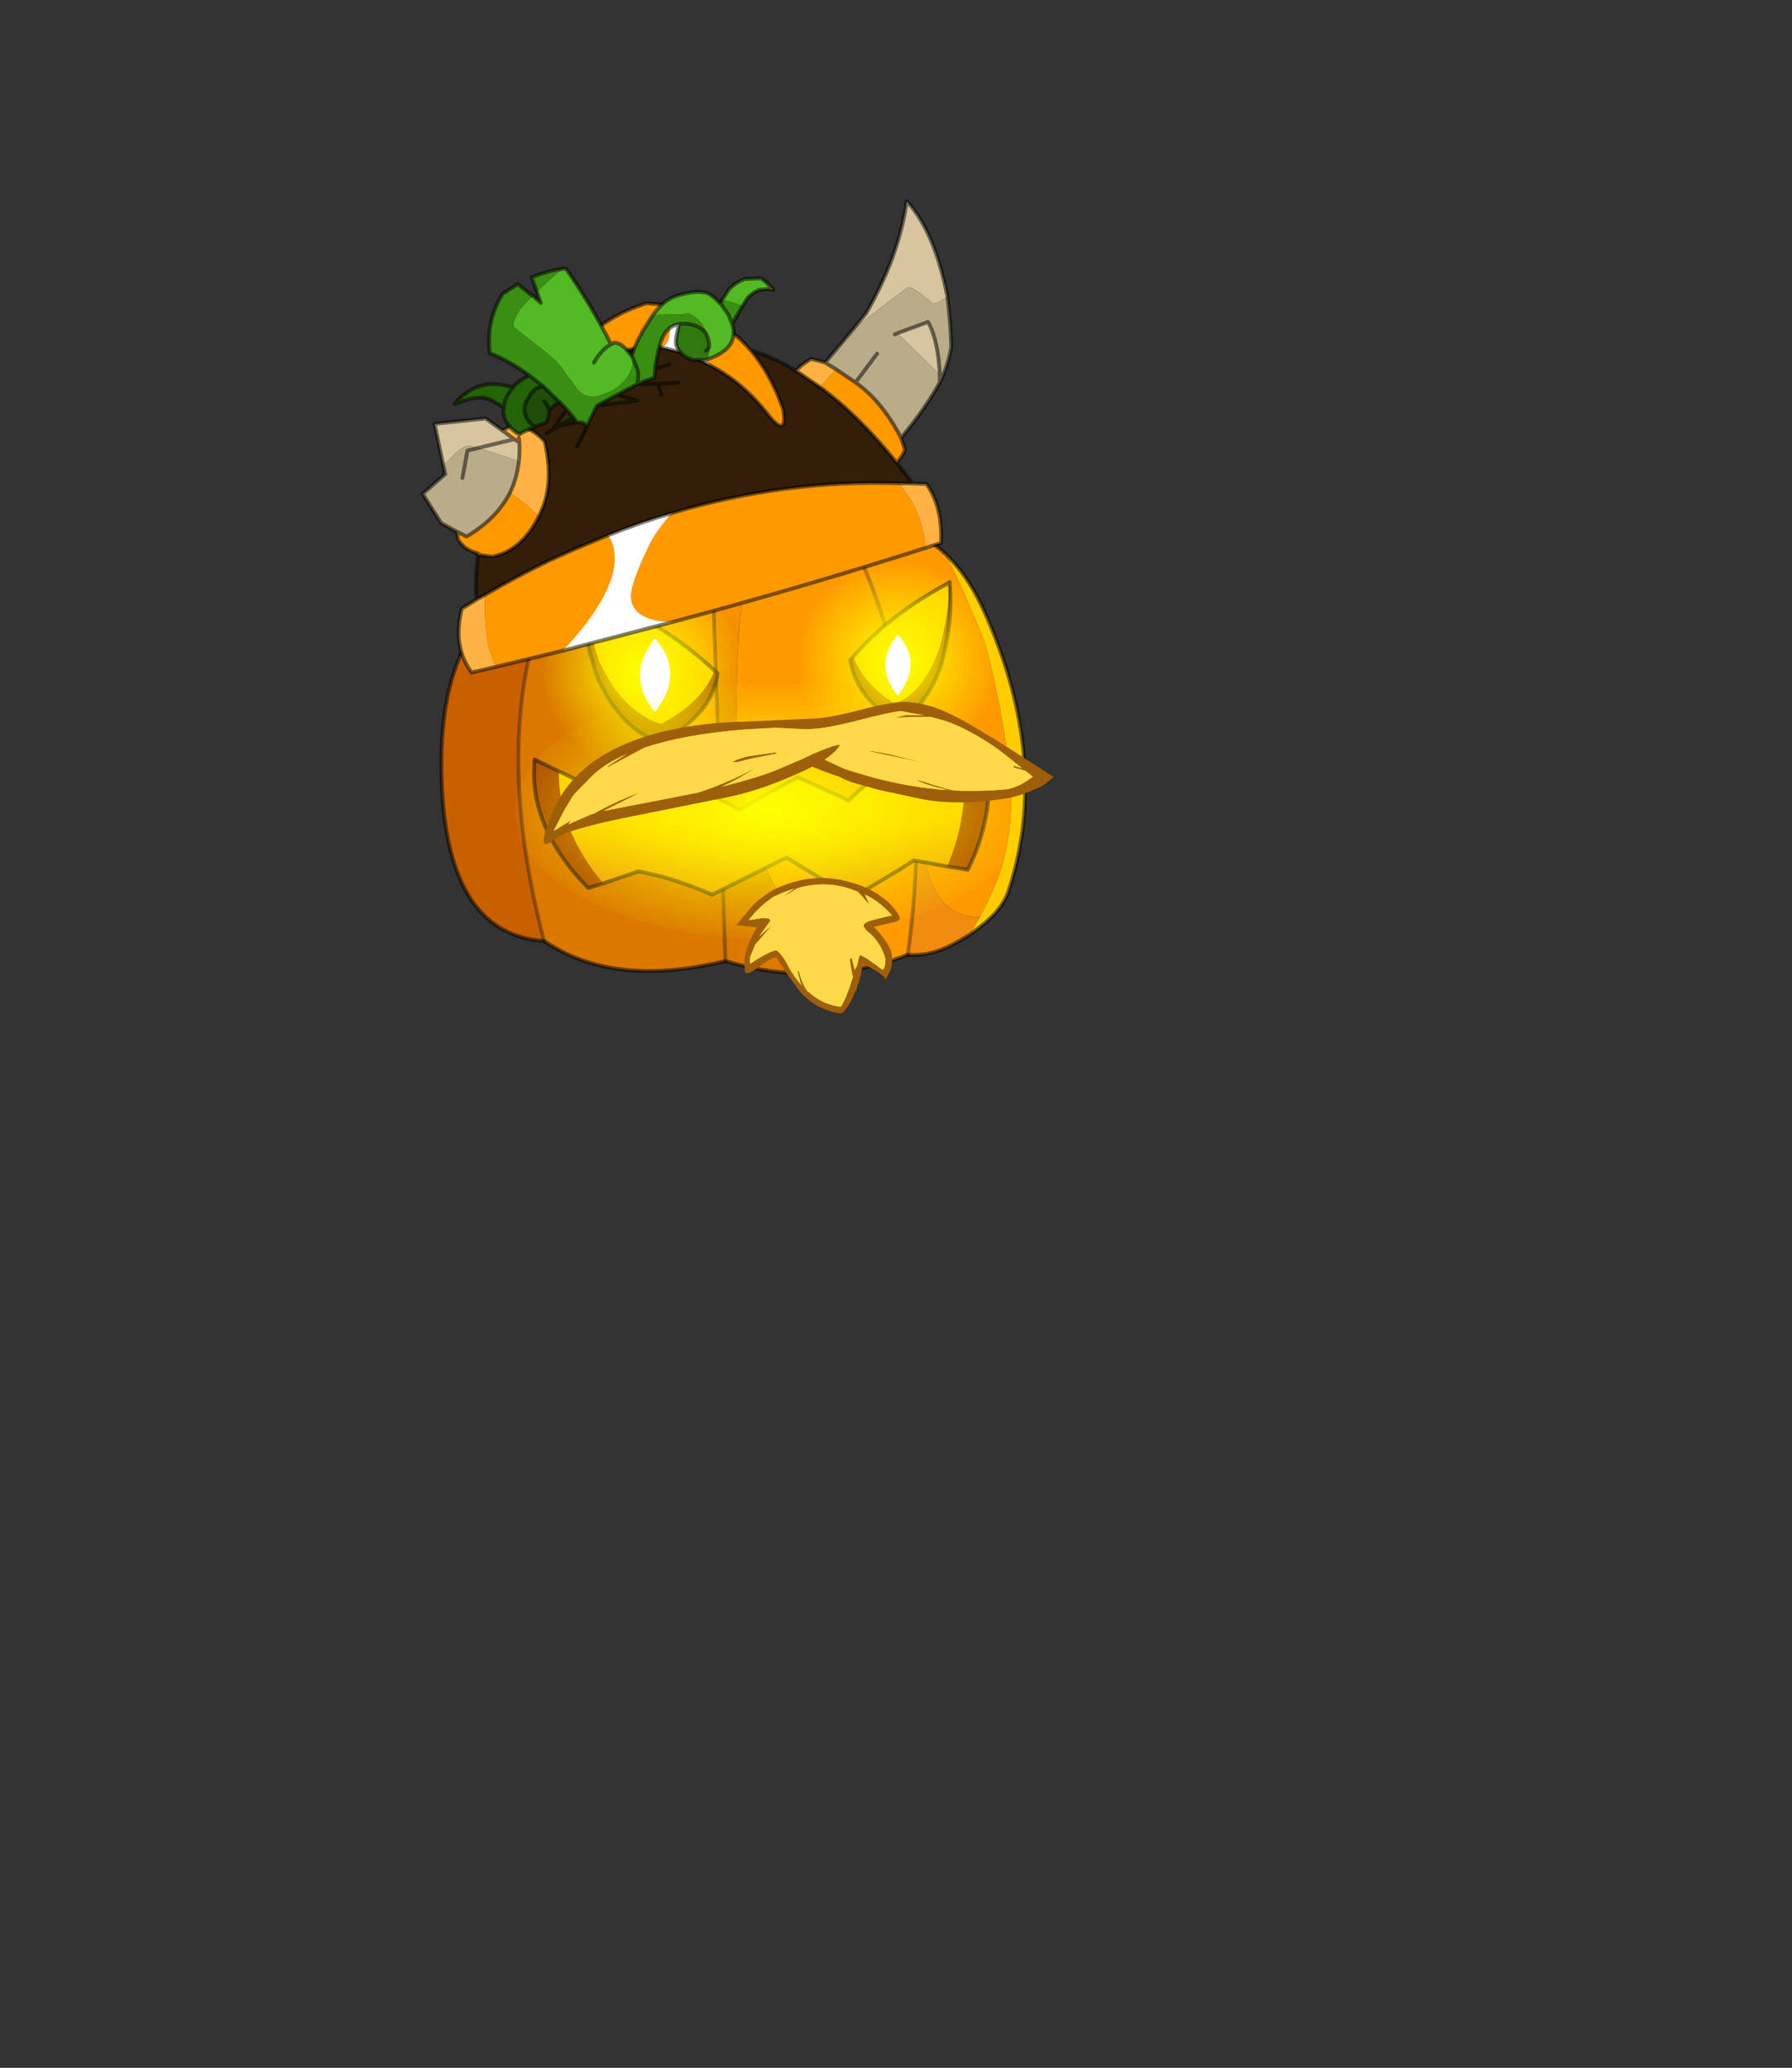 <?xml version="1.0" encoding="UTF-8" standalone="no"?>
<svg xmlns:xlink="http://www.w3.org/1999/xlink" height="531.5px" width="460.6px" xmlns="http://www.w3.org/2000/svg">
  <rect width="100%" height="100%" fill="#333333" stroke="none"/>
  <g transform="matrix(1.0, 0.0, 0.0, 1.0, 193.65, 334.05)">
    <use height="209.3" transform="matrix(1.0, 0.0, 0.0, 1.0, -85.5, -282.85)" width="162.55" xlink:href="#shape0"/>
  </g>
  <defs>
    <g id="shape0" transform="matrix(1.0, 0.0, 0.0, 1.0, 85.5, 282.85)">
      <path d="M-20.65 -204.1 L-20.65 -204.4 -20.55 -204.15 Q-20.55 -204.1 -20.65 -204.1 M-15.45 -200.55 L-15.2 -200.7 -15.15 -200.45 -15.45 -200.55" fill="#999999" fill-rule="evenodd" stroke="none"/>
      <path d="M49.55 -191.5 L50.1 -190.35 50.1 -190.25 Q52.7 -185.35 58.6 -171.25 60.45 -166.9 62.95 -154.2 66.0 -139.1 66.2 -128.65 66.45 -116.8 61.9 -105.95 60.35 -102.3 58.2 -98.35 L58.1 -98.35 57.15 -98.35 Q46.55 -99.0 44.05 -113.5 43.0 -127.7 41.05 -137.5 37.9 -170.2 23.4 -199.4 37.9 -170.2 41.05 -137.5 43.25 -113.95 39.65 -88.65 L35.4 -87.1 Q14.05 -88.6 3.8 -109.7 -4.3 -126.35 -4.3 -151.25 -4.3 -173.3 -2.05 -184.05 1.35 -200.4 5.5 -203.85 L7.75 -203.85 11.8 -203.55 Q17.75 -202.65 23.4 -199.4 39.0 -201.5 49.55 -191.5 M-8.75 -134.1 L-9.95 -129.7 Q-13.35 -118.4 -17.1 -118.4 -22.75 -118.4 -25.95 -133.95 -28.55 -146.2 -28.55 -160.3 -28.55 -174.2 -27.0 -184.6 -26.05 -191.4 -23.6 -201.25 L-22.25 -201.25 -16.6 -200.8 -15.45 -200.55 -15.15 -200.45 -10.95 -199.4 -8.75 -134.1" fill="#ff9900" fill-rule="evenodd" stroke="none"/>
      <path d="M4.0 -210.3 L3.85 -210.95 4.25 -211.6 4.0 -210.3" fill="#339933" fill-rule="evenodd" stroke="none"/>
      <path d="M23.6 -207.25 Q24.0 -207.95 24.0 -209.65 L24.15 -209.6 23.75 -207.25 23.75 -207.15 23.6 -207.25" fill="#32852b" fill-rule="evenodd" stroke="none"/>
      <path d="M-50.3 -187.05 Q-68.55 -148.3 -53.8 -92.2 -79.65 -93.9 -80.2 -136.25 -80.75 -178.7 -50.3 -187.05" fill="#c96000" fill-rule="evenodd" stroke="none"/>
      <path d="M-50.3 -187.05 Q-41.25 -198.1 -29.75 -200.55 L-25.5 -201.2 -23.6 -201.25 Q-26.05 -191.4 -27.0 -184.6 -28.55 -174.2 -28.55 -160.3 -28.55 -146.2 -25.95 -133.95 -22.75 -118.4 -17.1 -118.4 -13.35 -118.4 -9.95 -129.7 L-8.75 -134.1 -7.2 -87.05 Q-35.85 -80.0 -53.8 -92.2 -68.55 -148.3 -50.3 -187.05" fill="#db7800" fill-rule="evenodd" stroke="none"/>
      <path d="M58.2 -98.35 L55.5 -93.75 53.5 -92.55 52.35 -91.9 Q45.75 -88.1 39.65 -88.65 43.25 -113.95 41.05 -137.5 43.0 -127.7 44.05 -113.5 46.55 -99.0 57.15 -98.35 L58.1 -98.35 58.2 -98.35" fill="#f08b10" fill-rule="evenodd" stroke="none"/>
      <path d="M58.2 -98.35 Q60.35 -102.3 61.9 -105.95 66.45 -116.8 66.2 -128.65 66.0 -139.1 62.95 -154.2 60.45 -166.9 58.6 -171.25 52.7 -185.35 50.1 -190.25 L50.1 -190.35 49.55 -191.5 50.65 -190.35 Q55.7 -185.1 59.4 -176.75 76.45 -138.7 65.7 -105.4 64.75 -102.3 62.15 -99.35 59.55 -96.6 55.5 -93.75 L58.2 -98.35" fill="#ffcc00" fill-rule="evenodd" stroke="none"/>
      <path d="M-10.95 -199.4 Q-7.55 -201.0 -4.2 -202.05 L-0.6 -203.05 0.85 -203.3 3.05 -203.6 4.35 -203.75 5.5 -203.85 Q1.35 -200.4 -2.05 -184.05 -4.3 -173.3 -4.3 -151.25 -4.3 -126.35 3.8 -109.7 14.05 -88.6 35.4 -87.1 14.3 -80.5 -7.2 -87.05 L-8.75 -134.1 -10.95 -199.4" fill="url(#gradient0)" fill-rule="evenodd" stroke="none"/>
      <path d="M55.5 -93.75 Q59.55 -96.6 62.15 -99.35 64.75 -102.3 65.7 -105.4 76.45 -138.7 59.4 -176.75 55.7 -185.1 50.65 -190.35 L49.55 -191.5 Q39.0 -201.5 23.4 -199.4 17.75 -202.65 11.8 -203.55 L7.75 -203.85 M39.65 -88.65 Q45.75 -88.1 52.35 -91.9 L53.5 -92.55 55.5 -93.75 M35.4 -87.1 L39.65 -88.65 M-10.95 -199.4 Q-7.55 -201.0 -4.2 -202.05 L-0.6 -203.05 0.85 -203.3 3.05 -203.6 4.35 -203.75 5.5 -203.85 M-23.6 -201.25 L-25.5 -201.2 -29.75 -200.55 Q-41.25 -198.1 -50.3 -187.05 -80.75 -178.7 -80.2 -136.25 -79.65 -93.9 -53.8 -92.2 -35.85 -80.0 -7.2 -87.05 14.3 -80.5 35.4 -87.1 M-22.25 -201.25 L-16.6 -200.8 -15.45 -200.55 -15.15 -200.45 -10.95 -199.4" fill="none" stroke="#000000" stroke-linecap="round" stroke-linejoin="round" stroke-opacity="0.502" stroke-width="1.0"/>
      <path d="M23.4 -199.4 Q37.9 -170.2 41.05 -137.5 43.25 -113.95 39.65 -88.65 M-50.3 -187.05 Q-68.55 -148.3 -53.8 -92.2 M-7.2 -87.05 L-8.75 -134.1 -10.95 -199.4" fill="none" stroke="#000000" stroke-linecap="round" stroke-linejoin="round" stroke-opacity="0.302" stroke-width="1.0"/>
      <path d="M54.2 -137.0 Q57.05 -138.55 60.3 -139.5 61.9 -124.0 55.1 -110.5 L49.8 -111.35 Q54.95 -123.4 54.2 -137.0 M-38.6 -107.0 Q-40.5 -106.35 -42.45 -105.8 -58.0 -121.65 -56.2 -138.85 L-50.0 -135.8 Q-50.2 -120.9 -38.6 -107.0" fill="#ad4a00" fill-rule="evenodd" stroke="none"/>
      <path d="M49.8 -111.35 L41.2 -112.9 37.9 -110.75 25.7 -103.45 Q16.15 -108.8 8.55 -113.65 L-10.6 -104.1 Q-19.8 -108.05 -27.25 -109.6 L-29.45 -110.1 -38.6 -107.0 Q-50.2 -120.9 -50.0 -135.8 L-31.3 -126.75 -29.85 -127.95 Q-25.95 -130.95 -20.15 -133.6 L-18.75 -133.05 Q-9.7 -129.4 -3.65 -125.85 L-3.35 -126.0 2.35 -129.4 10.95 -134.0 11.45 -134.25 22.8 -129.1 24.4 -128.25 Q28.45 -132.4 35.55 -137.25 36.6 -138.05 37.8 -138.85 L46.6 -131.1 Q50.0 -134.75 54.2 -137.0 54.95 -123.4 49.8 -111.35" fill="url(#gradient1)" fill-rule="evenodd" stroke="none"/>
      <path d="M54.2 -137.0 Q57.05 -138.55 60.3 -139.5 61.9 -124.0 55.1 -110.5 L49.8 -111.35 41.2 -112.9 37.9 -110.75 25.7 -103.45 Q16.15 -108.8 8.55 -113.65 L-10.6 -104.1 Q-19.8 -108.05 -27.25 -109.6 L-29.45 -110.1 -38.6 -107.0 Q-40.5 -106.35 -42.45 -105.8 -58.0 -121.65 -56.2 -138.85 L-50.0 -135.8 -31.3 -126.75 -29.85 -127.95 Q-25.95 -130.95 -20.15 -133.6 L-18.75 -133.05 Q-9.7 -129.4 -3.65 -125.85 L-3.35 -126.0 2.35 -129.4 10.95 -134.0 11.45 -134.25 22.8 -129.1 24.4 -128.25 Q28.45 -132.4 35.55 -137.25 36.6 -138.05 37.8 -138.85 L46.6 -131.1 Q50.0 -134.75 54.2 -137.0 Z" fill="none" stroke="#000000" stroke-linecap="round" stroke-linejoin="round" stroke-opacity="0.502" stroke-width="1.0"/>
      <path d="M50.4 -184.3 L50.35 -184.3 Q50.4 -176.75 47.95 -167.75 43.75 -155.95 36.35 -153.15 28.1 -158.4 25.7 -165.3 35.1 -176.2 50.35 -184.3 L50.4 -184.45 50.4 -184.3 M-10.0 -161.7 Q-12.9 -153.75 -23.75 -147.95 -33.6 -151.0 -39.65 -164.05 -43.2 -174.15 -43.35 -182.8 -22.9 -173.8 -10.0 -161.7" fill="#ffcc00" fill-rule="evenodd" stroke="none"/>
      <path d="M50.4 -184.3 Q51.4 -174.85 48.3 -163.25 44.05 -151.35 36.6 -148.5 26.25 -155.1 24.9 -164.5 L25.7 -165.3 Q28.1 -158.4 36.35 -153.15 43.75 -155.95 47.95 -167.75 50.4 -176.75 50.35 -184.3 L50.4 -184.3 M-10.0 -161.7 L-9.2 -161.0 Q-10.5 -150.45 -23.9 -143.25 -33.85 -146.4 -39.9 -159.5 -44.55 -172.35 -43.5 -182.9 L-43.35 -182.8 Q-43.2 -174.15 -39.65 -164.05 -33.6 -151.0 -23.75 -147.95 -12.9 -153.75 -10.0 -161.7" fill="#ad4a00" fill-rule="evenodd" stroke="none"/>
      <path d="M25.7 -165.3 L24.9 -164.5 Q26.25 -155.1 36.6 -148.5 44.05 -151.35 48.3 -163.25 51.4 -174.85 50.4 -184.3 L50.4 -184.45 50.35 -184.3 Q35.1 -176.2 25.7 -165.3 M-43.35 -182.8 L-43.5 -182.9 Q-44.55 -172.35 -39.9 -159.5 -33.85 -146.4 -23.9 -143.25 -10.5 -150.45 -9.2 -161.0 L-10.0 -161.7 Q-22.9 -173.8 -43.35 -182.8" fill="none" stroke="#000000" stroke-linecap="round" stroke-linejoin="round" stroke-opacity="0.502" stroke-width="1.0"/>
      <path d="M62.5 -164.15 Q62.5 -153.55 55.05 -146.1 47.65 -138.7 37.05 -138.7 26.45 -138.7 19.0 -146.1 11.65 -153.55 11.65 -164.15 11.65 -174.7 19.0 -182.1 26.45 -189.55 37.05 -189.55 47.65 -189.55 55.05 -182.1 62.5 -174.7 62.5 -164.15" fill="url(#gradient2)" fill-rule="evenodd" stroke="none"/>
      <path d="M-3.1 -161.85 Q-3.1 -151.25 -10.55 -143.8 -17.95 -136.45 -28.5 -136.45 -39.1 -136.45 -46.55 -143.8 -53.95 -151.25 -53.95 -161.85 -53.95 -172.45 -46.55 -179.8 -39.1 -187.25 -28.5 -187.25 -17.95 -187.25 -10.55 -179.8 -3.1 -172.45 -3.1 -161.85" fill="url(#gradient3)" fill-rule="evenodd" stroke="none"/>
      <path d="M37.15 -155.25 Q30.65 -163.1 37.15 -170.95 43.6 -163.65 37.15 -155.25 M-25.3 -151.0 Q-33.0 -160.45 -25.3 -169.95 -17.45 -161.05 -25.3 -151.0" fill="#ffffff" fill-rule="evenodd" stroke="none"/>
      <path d="M50.8 -102.3 Q31.65 -92.65 4.45 -92.65 -22.9 -92.65 -42.0 -102.3 -61.15 -111.8 -61.15 -125.5 -61.15 -139.25 -42.0 -148.85 -22.9 -158.5 4.45 -158.5 31.65 -158.5 50.8 -148.85 69.95 -139.25 69.95 -125.5 69.95 -111.8 50.8 -102.3" fill="url(#gradient4)" fill-rule="evenodd" stroke="none"/>
      <path d="M25.7 -249.5 L29.0 -253.55 Q37.55 -268.45 39.4 -282.35 46.5 -274.65 49.8 -258.1 L49.85 -257.75 Q47.1 -256.0 46.25 -256.0 46.15 -256.0 43.6 -258.1 40.9 -260.25 39.95 -260.25 39.4 -260.25 25.7 -249.5 M-79.7 -214.4 L-81.95 -225.1 -68.85 -226.5 -64.45 -223.35 -61.5 -221.15 -60.15 -220.3 Q-60.0 -217.8 -60.3 -215.5 L-65.1 -217.15 -70.75 -218.9 -61.5 -221.15 -70.75 -218.9 -73.0 -219.5 Q-74.65 -219.5 -77.0 -217.15 L-79.7 -214.4 M47.9 -237.8 L37.0 -248.4 44.9 -251.3 Q47.5 -246.6 47.9 -237.8" fill="#d6c59e" fill-rule="evenodd" stroke="none"/>
      <path d="M49.85 -257.75 Q50.7 -251.15 50.85 -244.85 50.15 -240.8 48.5 -237.0 L47.9 -235.75 Q44.05 -228.8 37.95 -221.5 33.05 -230.95 26.25 -235.75 L21.2 -239.15 18.45 -240.85 25.7 -249.5 Q39.4 -260.25 39.95 -260.25 40.9 -260.25 43.6 -258.1 46.15 -256.0 46.25 -256.0 47.1 -256.0 49.85 -257.75 M-76.3 -197.45 L-80.25 -199.6 -85.0 -207.1 -79.2 -212.2 -79.7 -214.4 -77.0 -217.15 Q-74.65 -219.5 -73.0 -219.5 L-70.75 -218.9 -73.5 -218.25 -74.8 -211.2 -73.5 -218.25 -70.75 -218.9 -65.1 -217.15 -60.3 -215.5 Q-60.75 -211.2 -62.55 -207.45 -65.95 -200.75 -73.7 -196.15 L-76.3 -197.45 M31.8 -243.15 L26.25 -235.75 31.8 -243.15 M36.35 -248.1 L37.0 -248.4 36.35 -248.1 M47.9 -237.8 L47.9 -235.75 47.9 -237.8 Q47.5 -246.6 44.9 -251.3 L37.0 -248.4 47.9 -237.8" fill="#baab89" fill-rule="evenodd" stroke="none"/>
      <path d="M37.95 -221.5 L38.95 -218.4 Q38.5 -217.1 36.85 -215.1 27.1 -227.2 17.2 -234.5 L19.1 -236.8 21.2 -239.15 26.25 -235.75 Q33.05 -230.95 37.95 -221.5 M44.35 -193.25 Q12.6 -183.1 -20.15 -174.35 L-21.6 -174.25 Q-25.25 -174.25 -27.9 -175.5 -31.5 -177.25 -31.5 -180.85 -31.5 -184.3 -26.65 -194.25 -25.0 -197.55 -21.4 -201.7 L-20.9 -202.2 Q7.95 -210.8 37.4 -209.85 L40.7 -205.25 Q43.6 -199.65 44.35 -193.25 M-49.0 -166.8 L-66.2 -162.65 Q-67.5 -165.45 -68.0 -167.35 -69.0 -170.85 -69.0 -178.7 L-69.0 -181.15 Q-60.95 -185.85 -52.85 -189.8 L-52.55 -189.95 -45.4 -193.15 -37.4 -196.45 Q-35.65 -194.35 -35.65 -190.4 -35.65 -185.15 -40.0 -178.15 -43.25 -172.85 -49.0 -166.8 M-70.75 -191.8 Q-73.0 -192.45 -74.2 -193.4 -75.15 -194.25 -75.9 -195.35 L-76.3 -197.45 -73.7 -196.15 Q-65.95 -200.75 -62.55 -207.45 L-58.8 -204.7 -55.1 -201.45 Q-58.65 -194.1 -64.7 -191.65 L-67.05 -190.95 -70.75 -191.45 -70.75 -191.8 M-53.1 -229.7 Q-47.3 -249.8 -27.5 -256.1 L-23.25 -255.75 Q-21.45 -252.95 -21.45 -250.2 -21.45 -247.15 -22.25 -245.95 -22.65 -245.25 -23.6 -244.7 L-24.35 -244.85 -29.8 -244.55 Q-43.25 -242.75 -52.0 -230.65 L-52.55 -230.25 -53.1 -229.7 M-16.9 -254.5 Q-7.35 -251.75 -0.75 -244.05 4.45 -238.05 7.65 -228.8 8.9 -220.7 3.15 -228.25 -2.95 -235.85 -10.95 -240.05 L-12.7 -242.25 Q-17.55 -248.7 -17.55 -252.15 -17.55 -253.2 -16.9 -254.5" fill="#ff9900" fill-rule="evenodd" stroke="none"/>
      <path d="M40.85 -209.8 L44.5 -209.65 Q48.7 -203.6 48.2 -194.5 L44.35 -193.25 Q43.6 -199.65 40.7 -205.25 L37.4 -209.85 40.85 -209.8 M-66.2 -162.65 L-72.4 -161.2 Q-77.4 -167.75 -74.95 -177.6 L-71.15 -179.95 -69.0 -181.15 -69.0 -178.7 Q-69.0 -170.85 -68.0 -167.35 -67.5 -165.45 -66.2 -162.65 M-64.45 -223.35 L-61.8 -225.0 Q-59.9 -224.7 -58.4 -224.0 L-56.95 -223.35 Q-55.1 -222.25 -53.65 -220.55 -51.2 -209.95 -54.55 -202.65 L-55.1 -201.45 -58.8 -204.7 -62.55 -207.45 Q-60.75 -211.2 -60.3 -215.5 -60.0 -217.8 -60.15 -220.3 L-61.5 -221.15 -64.45 -223.35 M10.95 -238.75 Q12.1 -240.15 14.8 -241.8 L18.45 -240.85 21.2 -239.15 19.1 -236.8 17.2 -234.5 10.95 -238.75 M-60.3 -221.5 L-60.15 -220.3 -60.3 -221.5" fill="#ffb342" fill-rule="evenodd" stroke="none"/>
      <path d="M36.85 -215.1 L40.85 -209.8 37.4 -209.85 Q7.95 -210.8 -20.9 -202.2 -29.25 -199.75 -37.4 -196.45 L-45.4 -193.15 -52.55 -189.95 -52.85 -189.8 Q-60.95 -185.85 -69.0 -181.15 L-71.15 -179.95 Q-71.6 -184.85 -70.75 -191.45 L-67.05 -190.95 -64.7 -191.65 Q-58.65 -194.1 -55.1 -201.45 L-54.55 -202.65 Q-51.2 -209.95 -53.65 -220.55 -55.1 -222.25 -56.95 -223.35 L-58.4 -224.0 -53.1 -229.7 -52.55 -230.25 -52.0 -230.65 Q-43.25 -242.75 -29.8 -244.55 L-24.35 -244.85 -23.6 -244.7 Q-16.75 -243.3 -10.95 -240.05 -2.95 -235.85 3.15 -228.25 8.9 -220.7 7.65 -228.8 4.45 -238.05 -0.75 -244.05 5.15 -242.2 10.95 -238.75 L17.2 -234.5 Q27.1 -227.2 36.85 -215.1" fill="#331f09" fill-rule="evenodd" stroke="none"/>
      <path d="M-20.15 -174.35 L-49.0 -166.8 Q-43.25 -172.85 -40.0 -178.15 -35.65 -185.15 -35.65 -190.4 -35.65 -194.35 -37.4 -196.45 -29.25 -199.75 -20.9 -202.2 L-21.4 -201.7 Q-25.0 -197.55 -26.65 -194.25 -31.5 -184.3 -31.5 -180.85 -31.5 -177.25 -27.9 -175.5 -25.25 -174.25 -21.6 -174.25 L-20.15 -174.35 M-23.25 -255.75 L-16.9 -254.5 Q-17.55 -253.2 -17.55 -252.15 -17.55 -248.7 -12.7 -242.25 L-10.95 -240.05 Q-16.75 -243.3 -23.6 -244.7 -22.65 -245.25 -22.25 -245.95 -21.45 -247.15 -21.45 -250.2 -21.45 -252.95 -23.25 -255.75" fill="#ffffff" fill-rule="evenodd" stroke="none"/>
      <path d="M25.7 -249.5 L29.0 -253.55 Q37.55 -268.45 39.4 -282.35 46.5 -274.65 49.8 -258.1 L49.85 -257.75 Q50.7 -251.15 50.85 -244.85 50.15 -240.8 48.5 -237.0 L47.9 -235.75 Q44.05 -228.8 37.95 -221.5 L38.95 -218.4 Q38.5 -217.1 36.85 -215.1 L40.85 -209.8 44.5 -209.65 Q48.7 -203.6 48.2 -194.5 L44.35 -193.25 Q12.6 -183.1 -20.15 -174.35 L-49.0 -166.8 -66.2 -162.65 -72.4 -161.2 Q-77.4 -167.75 -74.95 -177.6 L-71.15 -179.95 Q-71.6 -184.85 -70.75 -191.45 L-71.35 -191.65 -70.75 -191.8 Q-73.0 -192.45 -74.2 -193.4 -75.15 -194.25 -75.9 -195.35 L-76.3 -197.45 -80.25 -199.6 -85.0 -207.1 -79.2 -212.2 -79.7 -214.4 -81.95 -225.1 -68.85 -226.5 -64.45 -223.35 -61.8 -225.0 Q-59.9 -224.7 -58.4 -224.0 L-53.1 -229.7 Q-47.3 -249.8 -27.5 -256.1 L-23.25 -255.75 -16.9 -254.5 Q-7.35 -251.75 -0.75 -244.05 5.15 -242.2 10.95 -238.75 12.1 -240.15 14.8 -241.8 L18.45 -240.85 25.7 -249.5 M37.0 -248.4 L36.35 -248.1 M26.25 -235.75 L31.8 -243.15 M21.2 -239.15 L26.25 -235.75 Q33.05 -230.95 37.95 -221.5 M-10.95 -240.05 Q-2.95 -235.85 3.15 -228.25 8.9 -220.7 7.65 -228.8 4.45 -238.05 -0.75 -244.05 M10.95 -238.75 L17.2 -234.5 Q27.1 -227.2 36.85 -215.1 M21.2 -239.15 L18.45 -240.85 M47.9 -235.75 L47.9 -237.8 Q47.5 -246.6 44.9 -251.3 L37.0 -248.4 M37.4 -209.85 L40.85 -209.8 M-10.95 -240.05 Q-16.75 -243.3 -23.6 -244.7 L-24.35 -244.85 -29.8 -244.55 Q-43.25 -242.75 -52.0 -230.65 L-52.55 -230.25 -53.1 -229.7 M-58.4 -224.0 L-56.95 -223.35 Q-55.1 -222.25 -53.65 -220.55 -51.2 -209.95 -54.55 -202.65 L-55.1 -201.45 Q-58.65 -194.1 -64.7 -191.65 L-67.05 -190.95 -70.75 -191.45 -70.75 -191.8 M-60.3 -215.5 Q-60.0 -217.8 -60.15 -220.3 L-61.5 -221.15 -70.75 -218.9 -73.5 -218.25 -74.8 -211.2 M-60.15 -220.3 L-60.3 -221.5 M-62.55 -207.45 Q-60.75 -211.2 -60.3 -215.5 M-61.5 -221.15 L-64.45 -223.35 M-69.0 -181.15 Q-60.95 -185.85 -52.85 -189.8 L-52.55 -189.95 -45.4 -193.15 -37.4 -196.45 Q-29.25 -199.75 -20.9 -202.2 7.95 -210.8 37.4 -209.85 M-62.55 -207.45 Q-65.95 -200.75 -73.7 -196.15 L-76.3 -197.45 M-71.15 -179.95 L-69.0 -181.15" fill="none" stroke="#000000" stroke-linecap="round" stroke-linejoin="round" stroke-opacity="0.502" stroke-width="1.0"/>
      <path d="M-51.25 -120.5 L-46.85 -123.2 -47.6 -122.15 -41.8 -124.7 -40.9 -124.95 -40.1 -125.45 Q-34.35 -128.5 -29.0 -130.45 L-38.55 -125.6 -30.55 -127.15 -14.15 -130.35 Q-10.9 -131.4 -7.2 -132.95 -2.35 -135.0 1.05 -137.0 -3.55 -133.95 -8.15 -131.85 1.0 -134.15 5.85 -136.1 L11.0 -138.3 Q12.3 -138.8 15.05 -140.15 L15.35 -140.3 Q21.05 -142.75 22.25 -142.6 21.45 -140.9 18.3 -138.8 L23.35 -136.45 25.65 -135.7 31.15 -134.1 Q40.6 -131.65 49.75 -130.95 L49.0 -131.2 Q43.35 -132.65 41.95 -133.6 L42.2 -133.6 Q45.7 -132.45 49.75 -131.25 L51.75 -130.85 Q58.6 -130.55 65.35 -131.2 68.3 -131.9 70.9 -133.7 L71.9 -134.4 69.95 -135.95 66.95 -136.75 66.8 -137.25 69.05 -136.6 65.0 -139.85 Q61.6 -142.6 57.55 -144.9 53.6 -147.25 49.5 -148.7 L45.75 -149.75 Q43.2 -149.95 36.45 -149.6 L39.3 -150.25 43.9 -150.2 40.45 -150.8 38.0 -151.3 Q34.95 -151.0 27.15 -148.95 20.95 -147.35 17.05 -146.85 L13.85 -146.6 5.65 -147.0 -2.5 -146.55 Q-18.1 -145.25 -28.1 -141.85 L-37.35 -136.9 -37.5 -137.0 Q-34.85 -138.85 -32.4 -140.3 -38.45 -137.75 -41.95 -134.15 L-45.2 -130.8 -45.9 -130.05 -46.45 -129.4 -48.9 -125.3 -51.3 -120.65 -51.3 -120.5 -51.25 -120.5 M65.35 -128.9 Q52.9 -126.9 43.6 -128.6 L31.95 -131.1 26.85 -132.55 Q23.95 -133.35 22.4 -134.25 L22.25 -134.35 Q17.55 -135.95 15.15 -137.0 13.1 -135.95 10.45 -134.8 0.8 -130.55 -7.45 -129.0 L-33.55 -123.75 Q-43.5 -121.7 -48.5 -119.8 L-50.45 -118.9 Q-51.9 -117.6 -53.1 -117.1 L-53.65 -117.2 Q-53.9 -117.3 -53.9 -117.9 -53.9 -119.7 -52.75 -122.15 -47.35 -140.15 -23.05 -146.05 -12.9 -148.4 -2.5 -148.55 L17.05 -149.45 Q21.45 -150.0 26.95 -151.45 33.7 -153.25 38.0 -153.65 42.75 -153.65 47.3 -151.95 51.4 -150.35 55.4 -148.0 L63.25 -143.3 71.05 -138.3 77.05 -134.4 77.05 -134.25 75.2 -132.7 Q73.75 -131.65 72.05 -131.1 68.9 -129.55 65.35 -128.9 M36.7 -139.75 L43.2 -138.15 29.1 -141.1 Q32.65 -140.8 36.7 -139.75 M6.15 -140.4 L-0.45 -139.1 -4.05 -138.2 -5.55 -138.2 Q-3.3 -139.25 -1.35 -139.65 L5.6 -140.65 6.15 -140.4 M-1.05 -97.55 L2.5 -98.1 3.95 -97.95 Q3.95 -97.85 4.15 -97.85 L4.3 -97.3 2.85 -95.35 1.45 -93.35 4.6 -96.0 0.5 -91.35 -0.9 -87.95 -0.9 -86.3 Q3.9 -89.45 5.85 -89.8 7.35 -88.9 9.05 -85.5 10.5 -82.75 12.6 -80.5 L12.45 -80.8 Q12.0 -81.8 11.4 -84.4 L11.65 -84.4 Q12.3 -81.55 13.75 -79.35 16.5 -77.0 18.75 -76.15 21.1 -75.3 22.5 -75.25 23.8 -77.1 25.65 -83.0 L25.55 -83.15 Q24.85 -86.4 24.85 -87.35 L24.9 -87.75 25.25 -87.75 26.05 -84.6 26.3 -85.25 Q26.85 -85.9 26.95 -87.2 L27.35 -88.6 29.05 -87.75 33.25 -84.7 Q34.3 -86.15 33.8 -88.1 32.65 -91.75 29.85 -94.25 L29.05 -94.9 28.3 -95.95 Q28.3 -96.9 30.25 -97.45 L34.2 -98.45 35.65 -98.75 35.2 -99.25 Q32.5 -102.15 29.35 -103.8 L28.65 -104.1 29.7 -101.85 Q29.25 -102.0 28.05 -103.6 L26.85 -104.85 26.3 -105.05 Q19.55 -107.9 11.9 -105.95 L11.1 -105.65 Q9.0 -104.25 7.6 -103.55 L10.5 -105.65 Q7.95 -104.9 5.25 -103.6 1.45 -101.1 -1.1 -97.7 L-1.35 -97.55 -1.05 -97.55 M0.25 -101.75 Q2.5 -103.8 5.25 -105.4 15.75 -110.5 26.3 -106.85 29.9 -105.8 32.85 -103.6 35.8 -101.6 37.6 -98.45 L37.6 -97.95 Q37.6 -97.3 36.0 -97.0 L32.9 -96.25 30.95 -95.85 Q33.05 -93.75 34.6 -91.25 36.45 -87.95 35.1 -84.4 L33.95 -82.25 Q33.65 -83.25 31.2 -84.7 28.7 -86.15 28.05 -86.25 27.75 -83.4 26.55 -79.95 L26.45 -79.3 26.2 -79.3 26.1 -79.05 Q24.25 -74.5 22.5 -73.55 18.85 -74.1 16.0 -75.8 12.8 -77.75 10.6 -81.0 8.35 -84.05 6.4 -87.2 L5.85 -88.1 Q3.95 -87.55 1.55 -85.65 -0.7 -83.95 -1.45 -83.95 L-2.15 -84.05 -2.35 -86.55 Q-2.35 -90.2 0.9 -95.7 L-4.35 -96.25 -3.0 -97.95 0.0 -101.5 0.25 -101.75" fill="#9e5f0b" fill-rule="evenodd" stroke="none"/>
      <path d="M-51.3 -120.65 L-48.9 -125.3 -46.45 -129.4 -45.9 -130.05 -45.2 -130.8 -41.95 -134.15 Q-38.45 -137.75 -32.4 -140.3 -34.85 -138.85 -37.5 -137.0 L-37.35 -136.9 -28.1 -141.85 Q-18.1 -145.25 -2.5 -146.55 L5.65 -147.0 13.85 -146.6 17.05 -146.85 Q20.95 -147.35 27.15 -148.95 34.95 -151.0 38.0 -151.3 L40.45 -150.8 43.9 -150.2 39.3 -150.25 36.45 -149.6 Q43.2 -149.95 45.75 -149.75 L49.5 -148.7 Q53.6 -147.25 57.55 -144.9 61.6 -142.6 65.0 -139.85 L69.05 -136.6 66.8 -137.25 66.95 -136.75 69.95 -135.95 71.9 -134.4 70.9 -133.7 Q68.3 -131.9 65.35 -131.2 58.6 -130.55 51.75 -130.85 L49.75 -131.25 Q45.7 -132.45 42.2 -133.6 L41.95 -133.6 Q43.35 -132.65 49.0 -131.2 L49.75 -130.95 Q40.6 -131.65 31.15 -134.1 L25.65 -135.7 23.35 -136.45 18.3 -138.8 Q21.45 -140.9 22.25 -142.6 21.05 -142.75 15.35 -140.3 L15.05 -140.15 Q12.3 -138.8 11.0 -138.3 L5.85 -136.1 Q1.0 -134.15 -8.15 -131.85 -3.55 -133.95 1.05 -137.0 -2.35 -135.0 -7.2 -132.95 -10.9 -131.4 -14.15 -130.35 L-30.55 -127.15 -38.55 -125.6 -29.0 -130.45 Q-34.35 -128.5 -40.1 -125.45 L-40.9 -124.95 -41.8 -124.7 -47.6 -122.15 -46.85 -123.2 -51.25 -120.5 -51.3 -120.65 M-1.1 -97.7 Q1.45 -101.1 5.25 -103.6 7.95 -104.9 10.5 -105.65 L7.6 -103.55 Q9.0 -104.25 11.1 -105.65 L11.9 -105.95 Q19.55 -107.9 26.3 -105.05 L26.85 -104.85 28.05 -103.6 Q29.25 -102.0 29.7 -101.85 L28.65 -104.1 29.35 -103.8 Q32.5 -102.15 35.2 -99.25 L35.65 -98.75 34.2 -98.45 30.25 -97.45 Q28.3 -96.9 28.3 -95.95 L29.05 -94.9 29.85 -94.25 Q32.65 -91.75 33.8 -88.1 34.3 -86.15 33.25 -84.7 L29.05 -87.75 27.35 -88.6 26.95 -87.2 Q26.85 -85.9 26.3 -85.25 L26.05 -84.6 25.25 -87.75 24.9 -87.75 24.85 -87.35 Q24.85 -86.4 25.55 -83.15 L25.65 -83.0 Q23.8 -77.1 22.5 -75.25 21.1 -75.3 18.75 -76.15 16.5 -77.0 13.75 -79.35 12.3 -81.55 11.65 -84.4 L11.4 -84.4 Q12.0 -81.8 12.45 -80.8 L12.6 -80.5 Q10.5 -82.75 9.05 -85.5 7.35 -88.9 5.85 -89.8 3.9 -89.45 -0.9 -86.3 L-0.9 -87.95 0.5 -91.35 4.6 -96.0 1.45 -93.35 2.85 -95.35 4.3 -97.3 4.15 -97.85 Q3.95 -97.85 3.95 -97.95 L2.5 -98.1 -1.05 -97.55 -1.1 -97.7 M6.15 -140.4 L5.6 -140.65 -1.35 -139.65 Q-3.3 -139.25 -5.55 -138.2 L-4.05 -138.2 -0.45 -139.1 6.15 -140.4 M36.7 -139.75 Q32.65 -140.8 29.1 -141.1 L43.2 -138.15 36.7 -139.75" fill="#ffd94a" fill-rule="evenodd" stroke="none"/>
      <path d="M-8.05 -256.95 L-6.25 -259.7 Q-4.3 -261.65 -2.15 -262.35 L1.9 -262.5 Q3.0 -261.95 5.15 -259.55 L3.65 -259.75 1.6 -259.55 Q0.05 -259.05 -1.45 -257.55 L-2.85 -255.35 -3.4 -255.6 Q-5.15 -256.45 -8.05 -256.95 M-5.45 -250.75 Q-3.5 -244.55 -11.8 -241.7 -11.25 -243.3 -11.2 -244.85 L-11.25 -244.95 Q-11.25 -246.2 -11.6 -247.3 L-11.75 -247.9 Q-13.05 -252.15 -16.5 -253.55 L-24.9 -253.25 -26.0 -252.85 Q-23.05 -256.95 -19.9 -257.95 -14.4 -259.7 -11.6 -258.6 -10.55 -258.05 -9.3 -256.8 L-8.45 -255.9 -8.2 -255.7 -6.4 -253.1 -5.45 -250.75 M-49.1 -264.95 L-48.6 -264.95 -48.2 -265.0 Q-41.65 -255.6 -36.6 -245.55 L-36.0 -245.9 Q-34.7 -246.25 -32.85 -244.45 L-31.25 -242.5 -30.95 -241.95 Q-30.9 -239.15 -32.55 -236.95 -34.7 -233.85 -39.45 -232.4 -42.9 -231.3 -45.3 -234.05 -48.15 -238.25 -50.1 -240.55 -51.3 -242.05 -56.6 -246.05 L-61.5 -249.95 Q-62.2 -252.15 -58.55 -256.15 L-56.75 -257.95 -56.7 -258.05 -54.65 -256.15 -55.65 -259.05 -52.75 -261.8 -49.1 -264.95 M-36.6 -245.55 Q-38.9 -244.45 -41.0 -240.85 -38.9 -244.45 -36.6 -245.55" fill="#53ba25" fill-rule="evenodd" stroke="none"/>
      <path d="M-8.05 -256.95 Q-5.15 -256.45 -3.4 -255.6 L-2.85 -255.35 -5.45 -250.75 -6.4 -253.1 -8.2 -255.7 -8.45 -255.9 -8.05 -256.95 M-19.1 -250.75 L-20.2 -250.45 Q-22.9 -249.5 -24.05 -245.35 -24.9 -242.25 -25.25 -239.2 L-25.45 -236.95 -27.6 -236.25 -28.6 -235.85 Q-29.25 -235.5 -29.85 -235.3 -29.4 -237.95 -29.8 -239.15 L-30.95 -241.95 -29.8 -239.15 Q-29.4 -237.95 -29.85 -235.3 L-35.05 -232.55 -40.2 -229.8 -42.8 -224.55 Q-43.35 -225.55 -45.3 -225.55 L-46.25 -226.75 -48.0 -228.85 -49.85 -230.75 -54.1 -234.8 -57.55 -237.5 Q-62.65 -241.25 -67.75 -243.3 -68.75 -251.75 -64.4 -258.6 L-60.55 -261.0 -56.75 -257.95 -58.55 -256.15 Q-62.2 -252.15 -61.5 -249.95 L-56.6 -246.05 Q-51.3 -242.05 -50.1 -240.55 -48.15 -238.25 -45.3 -234.05 -42.9 -231.3 -39.45 -232.4 -34.7 -233.85 -32.55 -236.95 -30.9 -239.15 -30.95 -241.95 L-31.05 -243.3 Q-30.1 -246.1 -28.45 -248.95 L-26.0 -252.85 -24.9 -253.25 -16.5 -253.55 Q-13.05 -252.15 -11.75 -247.9 L-11.6 -247.3 -11.75 -247.3 Q-12.35 -249.4 -14.95 -250.35 -17.0 -251.15 -19.1 -250.75 M-55.65 -259.05 L-57.0 -262.75 Q-53.15 -264.4 -49.1 -264.95 L-52.75 -261.8 -55.65 -259.05" fill="#398f12" fill-rule="evenodd" stroke="none"/>
      <path d="M-11.8 -241.7 L-12.45 -241.55 -15.4 -241.5 -16.75 -241.95 Q-19.1 -243.15 -19.8 -245.25 -20.2 -246.45 -19.1 -250.75 -17.0 -251.15 -14.95 -250.35 -12.35 -249.4 -11.75 -247.3 -11.25 -245.7 -11.4 -244.95 -11.4 -244.55 -12.15 -243.9 -11.4 -244.55 -11.4 -244.95 L-11.2 -244.85 Q-11.25 -243.3 -11.8 -241.7" fill="#30780f" fill-rule="evenodd" stroke="none"/>
      <path d="M-54.1 -234.8 L-49.85 -230.75 -51.6 -229.5 -52.45 -228.7 -52.6 -228.85 -52.55 -228.6 Q-52.3 -227.3 -53.25 -225.4 L-54.55 -224.95 -56.2 -224.3 Q-58.1 -225.7 -58.65 -227.45 -59.2 -229.15 -58.25 -231.15 L-57.3 -232.6 -57.25 -232.85 -55.85 -234.25 -54.1 -234.8 M-53.8 -230.9 Q-52.9 -229.95 -52.6 -228.85 -52.9 -229.95 -53.8 -230.9" fill="#1d4d07" fill-rule="evenodd" stroke="none"/>
      <path d="M-57.55 -237.5 L-54.1 -234.8 -55.85 -234.25 -57.25 -232.85 -57.3 -232.6 -58.25 -231.15 Q-59.2 -229.15 -58.65 -227.45 -58.1 -225.7 -56.2 -224.3 -58.35 -223.5 -60.15 -222.4 L-61.0 -222.9 Q-63.3 -224.55 -64.05 -226.9 -64.4 -228.0 -64.2 -229.25 -66.8 -231.05 -68.45 -231.6 -70.65 -232.25 -74.1 -231.15 L-76.8 -230.25 Q-71.3 -236.8 -63.5 -234.9 L-61.8 -234.5 Q-60.0 -236.55 -57.55 -237.5 M-64.2 -229.25 Q-64.15 -231.05 -62.75 -233.15 L-61.8 -234.5 -62.75 -233.15 Q-64.15 -231.05 -64.2 -229.25" fill="#256309" fill-rule="evenodd" stroke="none"/>
      <path d="M-48.0 -228.85 L-46.25 -226.75 -45.3 -225.55 -49.7 -224.7 -51.45 -223.7 -48.0 -228.85 M-40.2 -229.8 L-35.05 -232.55 -29.85 -231.05 -40.2 -229.8 M-49.7 -224.7 Q-47.95 -225.7 -46.25 -226.75 -47.95 -225.7 -49.7 -224.7" fill="#2e2e00" fill-rule="evenodd" stroke="none"/>
      <path d="M-2.85 -255.35 L-1.45 -257.55 Q0.05 -259.05 1.6 -259.55 L3.65 -259.75 5.15 -259.55 Q3.0 -261.95 1.9 -262.5 L-2.15 -262.35 Q-4.3 -261.65 -6.25 -259.7 L-8.05 -256.95 -8.45 -255.9 -9.3 -256.8 Q-10.55 -258.05 -11.6 -258.6 -14.4 -259.7 -19.9 -257.95 -23.05 -256.95 -26.0 -252.85 L-28.45 -248.95 Q-30.1 -246.1 -31.05 -243.3 M-2.85 -255.35 L-5.45 -250.75 Q-3.5 -244.55 -11.8 -241.7 L-12.45 -241.55 -15.4 -241.5 -16.75 -241.95 Q-19.1 -243.15 -19.8 -245.25 -20.2 -246.45 -19.1 -250.75 L-20.2 -250.45 Q-22.9 -249.5 -24.05 -245.35 -24.9 -242.25 -25.25 -239.2 L-21.55 -240.4 M-30.95 -241.95 L-29.8 -239.15 Q-29.4 -237.95 -29.85 -235.3 -29.25 -235.5 -28.6 -235.85 L-27.6 -236.25 -25.45 -236.95 -25.25 -239.2 M-19.1 -250.75 Q-17.0 -251.15 -14.95 -250.35 -12.35 -249.4 -11.75 -247.3 -11.25 -245.7 -11.4 -244.95 -11.4 -244.55 -12.15 -243.9 M-5.45 -250.75 L-6.4 -253.1 -8.2 -255.7 -8.45 -255.9 M-49.1 -264.95 L-48.6 -264.95 -48.2 -265.0 Q-41.65 -255.6 -36.6 -245.55 L-36.0 -245.9 Q-34.7 -246.25 -32.85 -244.45 L-31.25 -242.5 -30.95 -241.95 M-56.75 -257.95 L-60.55 -261.0 -64.4 -258.6 Q-68.75 -251.75 -67.75 -243.3 -62.65 -241.25 -57.55 -237.5 L-54.1 -234.8 -49.85 -230.75 -48.0 -228.85 -46.25 -226.75 -45.3 -225.55 Q-43.35 -225.55 -42.8 -224.55 L-40.2 -229.8 -35.05 -232.55 -29.85 -235.3 -24.5 -235.45 -19.25 -235.75 M-56.75 -257.95 L-56.7 -258.05 -54.65 -256.15 -55.65 -259.05 -57.0 -262.75 Q-53.15 -264.4 -49.1 -264.95 M-54.1 -234.8 L-55.85 -234.25 -57.25 -232.85 -57.3 -232.6 -58.25 -231.15 Q-59.2 -229.15 -58.65 -227.45 -58.1 -225.7 -56.2 -224.3 L-54.55 -224.95 -53.25 -225.4 Q-52.3 -227.3 -52.55 -228.6 L-52.6 -228.85 Q-52.9 -229.95 -53.8 -230.9 M-49.85 -230.75 L-51.6 -229.5 -52.45 -228.7 M-45.3 -225.55 L-49.7 -224.7 -51.45 -223.7 -53.3 -222.6 M-46.25 -226.75 Q-47.95 -225.7 -49.7 -224.7 M-48.0 -228.85 L-51.45 -223.7 M-56.2 -224.3 Q-58.35 -223.5 -60.15 -222.4 L-61.0 -222.9 Q-63.3 -224.55 -64.05 -226.9 -64.4 -228.0 -64.2 -229.25 -66.8 -231.05 -68.45 -231.6 -70.65 -232.25 -74.1 -231.15 L-76.8 -230.25 Q-71.3 -236.8 -63.5 -234.9 L-61.8 -234.5 Q-60.0 -236.55 -57.55 -237.5 M-61.8 -234.5 L-62.75 -233.15 Q-64.15 -231.05 -64.2 -229.25 M-42.8 -224.55 L-45.3 -219.2 M-40.2 -229.8 L-29.85 -231.05 -35.05 -232.55 M-24.5 -235.45 L-23.65 -232.55 M-41.0 -240.85 Q-38.9 -244.45 -36.6 -245.55" fill="none" stroke="#000000" stroke-linecap="round" stroke-linejoin="round" stroke-opacity="0.502" stroke-width="1.0"/>
    </g>
    <linearGradient gradientTransform="matrix(0.011, -0.041, 0.071, 0.019, 12.45, -153.9)" gradientUnits="userSpaceOnUse" id="gradient0" spreadMethod="pad" x1="-819.2" x2="819.2">
      <stop offset="0.0" stop-color="#db7800"/>
      <stop offset="0.988" stop-color="#ff9900"/>
    </linearGradient>
    <linearGradient gradientTransform="matrix(0.0, -0.009, 1.617, 0.0, -861.55, -115.8)" gradientUnits="userSpaceOnUse" id="gradient1" spreadMethod="pad" x1="-819.2" x2="819.2">
      <stop offset="0.0" stop-color="#f09f0e"/>
      <stop offset="1.0" stop-color="#ffcc00"/>
    </linearGradient>
    <radialGradient cx="0" cy="0" gradientTransform="matrix(0.032, 0.0, 0.0, 0.032, 37.05, -164.15)" gradientUnits="userSpaceOnUse" id="gradient2" r="819.2" spreadMethod="pad">
      <stop offset="0.0" stop-color="#ffff00"/>
      <stop offset="1.0" stop-color="#ffff00" stop-opacity="0.0"/>
    </radialGradient>
    <radialGradient cx="0" cy="0" gradientTransform="matrix(0.032, 0.0, 0.0, 0.032, -28.5, -161.85)" gradientUnits="userSpaceOnUse" id="gradient3" r="819.2" spreadMethod="pad">
      <stop offset="0.0" stop-color="#ffff00"/>
      <stop offset="1.0" stop-color="#ffff00" stop-opacity="0.0"/>
    </radialGradient>
    <radialGradient cx="0" cy="0" gradientTransform="matrix(0.084, 0.0, 0.0, 0.042, 4.45, -125.5)" gradientUnits="userSpaceOnUse" id="gradient4" r="819.2" spreadMethod="pad">
      <stop offset="0.0" stop-color="#ffff00"/>
      <stop offset="1.0" stop-color="#ffff00" stop-opacity="0.0"/>
    </radialGradient>
  </defs>
</svg>
